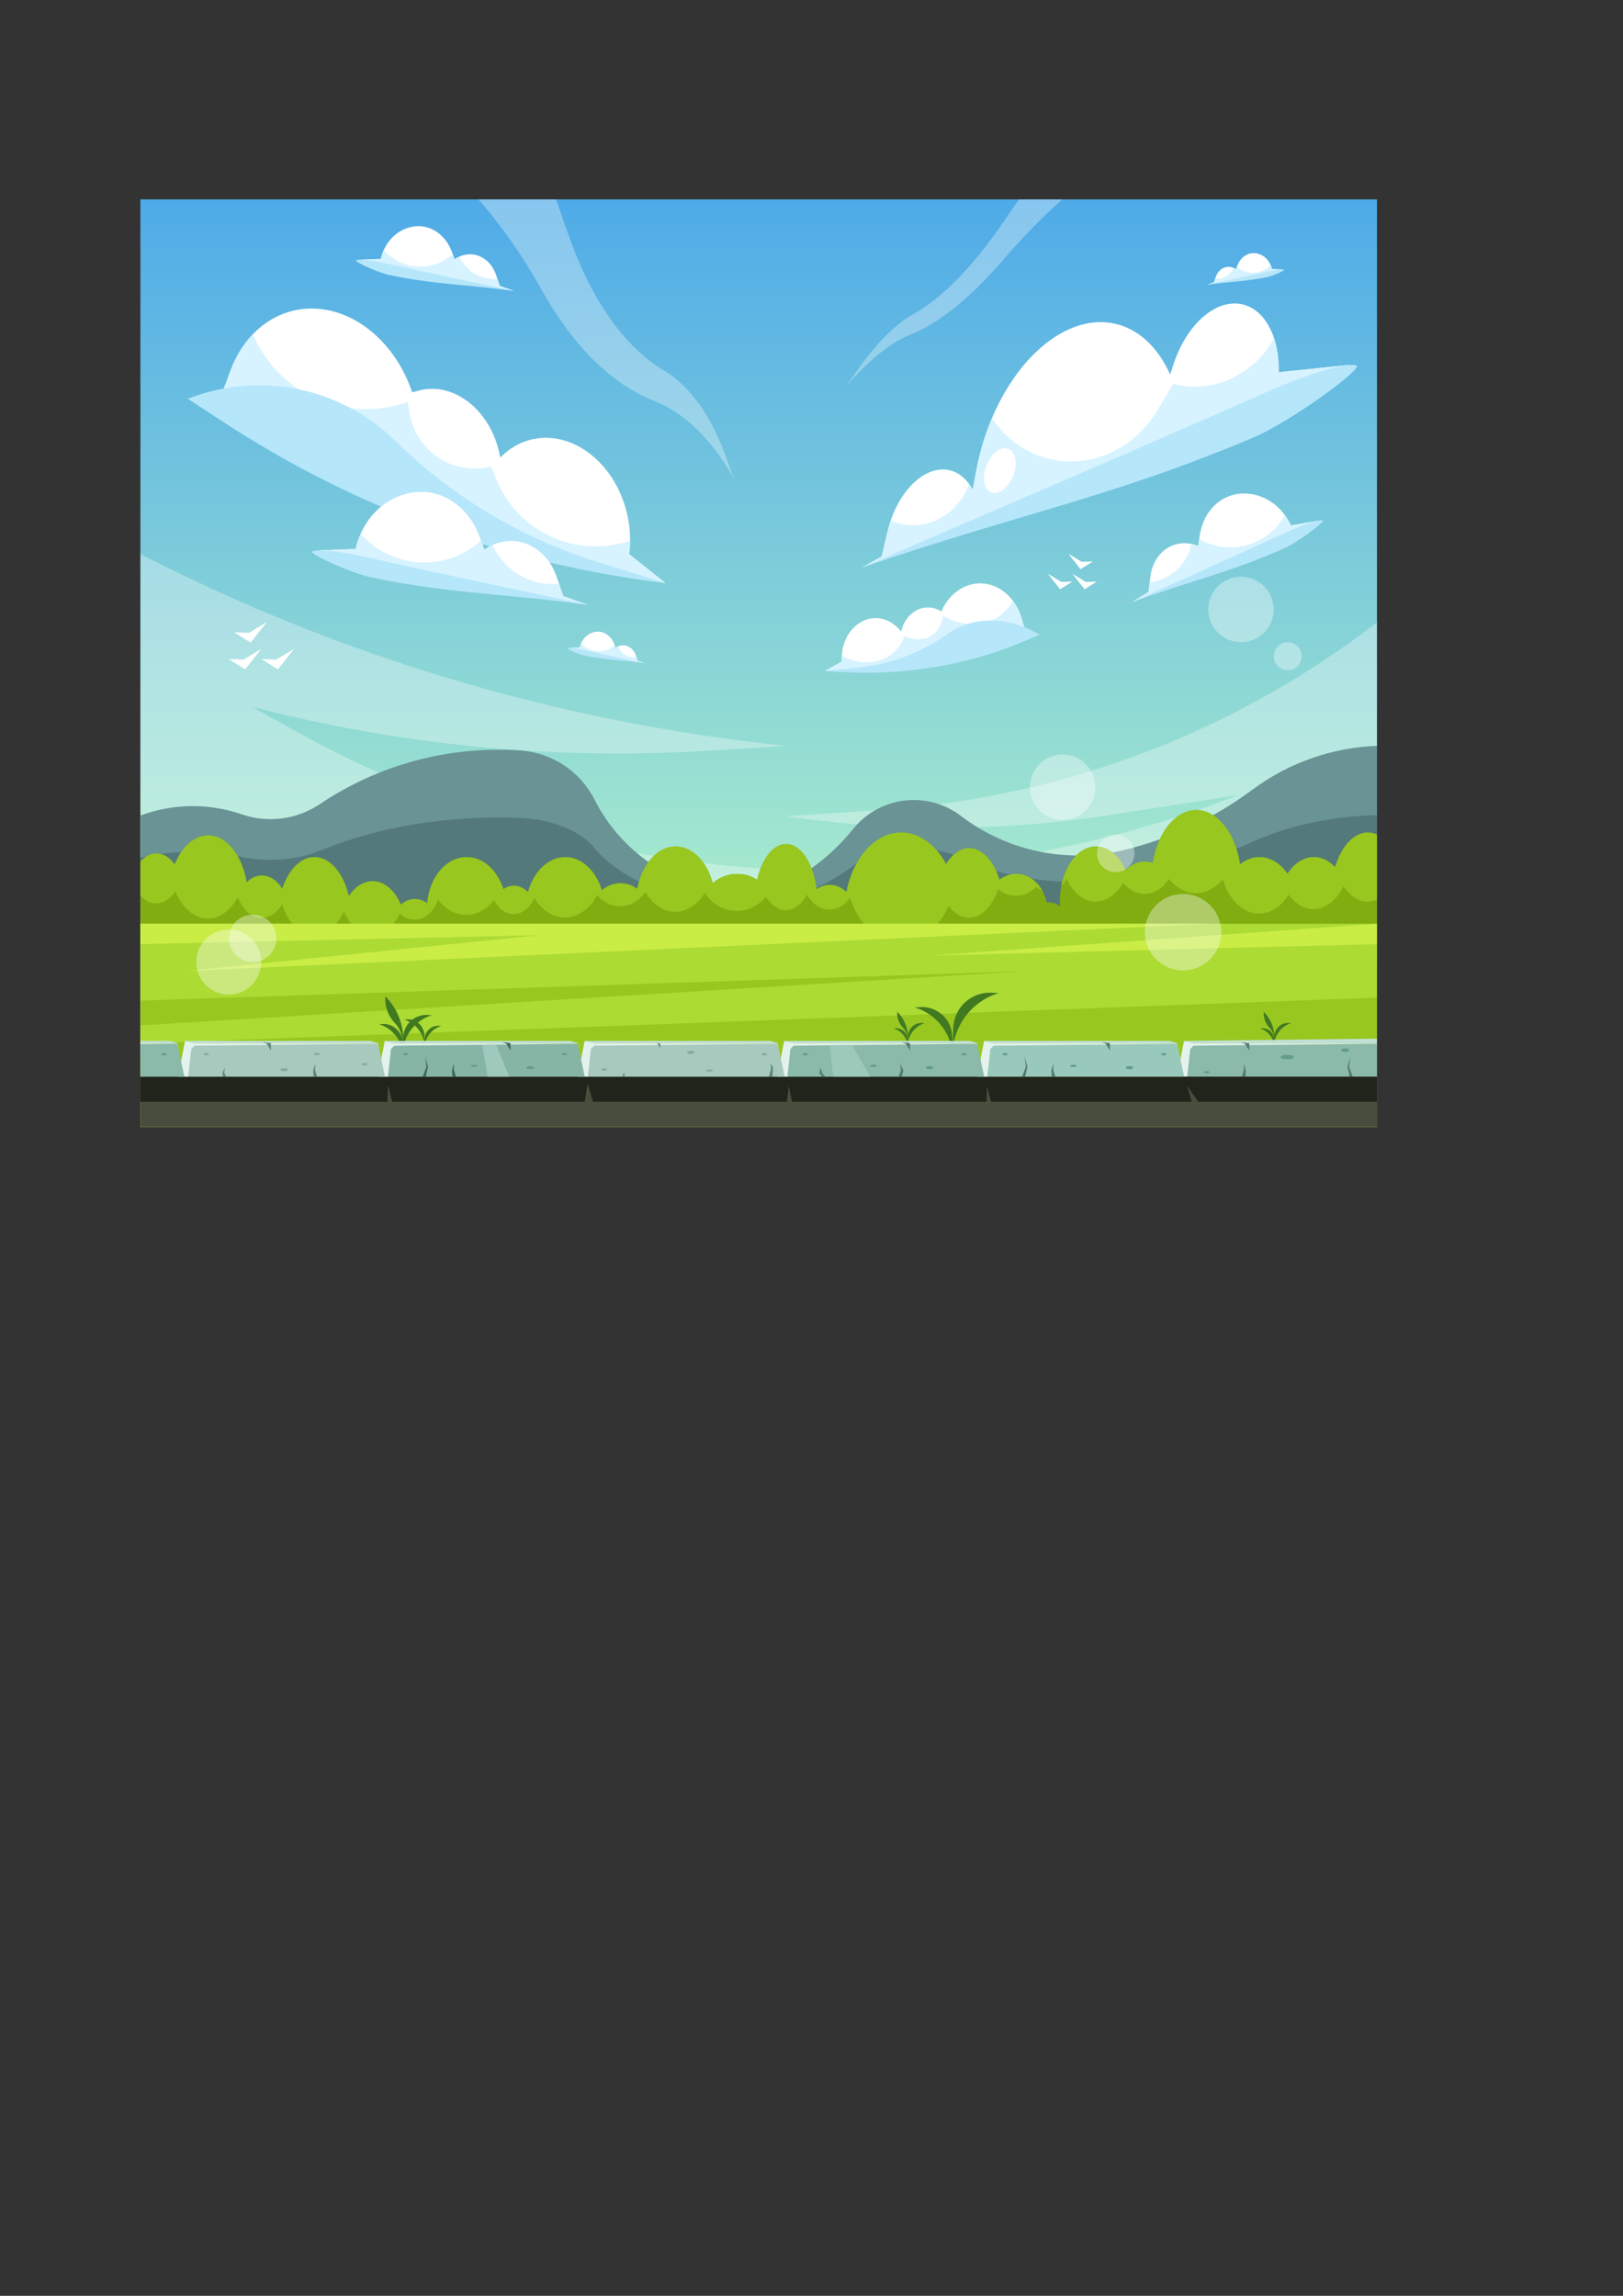 <?xml version="1.0" encoding="UTF-8"?>
<!DOCTYPE svg PUBLIC "-//W3C//DTD SVG 1.1//EN" "http://www.w3.org/Graphics/SVG/1.1/DTD/svg11.dtd">
<!-- Creator: CorelDRAW 2017 -->
<svg xmlns="http://www.w3.org/2000/svg" xml:space="preserve" width="210mm" height="297mm" version="1.1" style="shape-rendering:geometricPrecision; text-rendering:geometricPrecision; image-rendering:optimizeQuality; fill-rule:evenodd; clip-rule:evenodd"
viewBox="0 0 21000 29700"
 xmlns:xlink="http://www.w3.org/1999/xlink">
 <rect x="0" y="0" width="21000" height="29700" fill="#333333" stroke="none"/>
 <defs>
  <style type="text/css">
   <![CDATA[
    .fil16 {fill:#21241A}
    .fil23 {fill:#41695D}
    .fil11 {fill:#417921}
    .fil12 {fill:#494D3E}
    .fil3 {fill:#54797A}
    .fil18 {fill:#577A6F}
    .fil20 {fill:#60877B}
    .fil25 {fill:#629C8C}
    .fil24 {fill:#669C8B}
    .fil2 {fill:#699394}
    .fil4 {fill:#81AD11}
    .fil21 {fill:#85AB9F}
    .fil22 {fill:#86B5A6}
    .fil14 {fill:#8BBAAB}
    .fil5 {fill:#98C720}
    .fil17 {fill:#99C9BA}
    .fil26 {fill:#9DC9BB}
    .fil27 {fill:#9EC9BC}
    .fil19 {fill:#A7C9BE}
    .fil6 {fill:#ACDB34}
    .fil9 {fill:#B6E6FA}
    .fil15 {fill:#C0E0D6}
    .fil10 {fill:#C9ED45}
    .fil8 {fill:#D6F3FF}
    .fil13 {fill:#E4F2ED}
    .fil7 {fill:white}
    .fil1 {fill:white;fill-opacity:0.322}
    .fil28 {fill:white;fill-opacity:0.361}
    .fil0 {fill:url(#id0)}
   ]]>
  </style>
  <linearGradient id="id0" gradientUnits="userSpaceOnUse" x1="9816.62" y1="14579.7" x2="9816.62" y2="2579.7">
   <stop offset="0" style="stop-opacity:1; stop-color:#C4FFC4"/>
   <stop offset="1" style="stop-opacity:1; stop-color:#4FABE8"/>
  </linearGradient>
 </defs>
 <g id="Layer_x0020_1">
  <g id="_2542963973840">
   <g>
    <rect class="fil0" x="1816.62" y="2579.7" width="16000" height="12000"/>
    <path class="fil1" d="M17816.62 8050.23l0 4485.89 -16000 650.36 0 -6019.19c2598.92,1334.22 5433.38,2180.31 8362.26,2482.97l-1058.34 63.5c-1972.27,118.34 -3950.87,-74.53 -5863.16,-571.5l571.5 317.5c3738.37,2076.87 8207.88,2379.49 12192.09,825.5l-1629.93 254c-1395.11,217.41 -2814.93,224.54 -4212.16,21.17l1248.83 -84.67c2337.37,-158.48 4558.22,-1010.63 6388.91,-2425.53z"/>
    <path class="fil2" d="M17816.62 9648.85l0 2300.89 -16000 0 0 -1399.81c414.61,-153.75 877.54,-164.83 1311.33,-15.26 338.78,116.81 712.73,67.96 1010.13,-131.95 764.66,-514 1679.01,-758.08 2598.11,-693.55 408.28,28.67 771.44,269.82 956.25,635 362.13,715.56 1084.59,1177.71 1886.04,1206.5 240.14,8.63 477.95,-49.71 686.84,-168.48 296.49,-168.58 558.59,-391.47 772.61,-657.02 342.77,-425.29 961.83,-500.37 1396.32,-169.33 597.69,455.38 1368.42,617.97 2099.12,442.81 603.85,-144.75 1172.03,-410.62 1670.08,-781.48 476.45,-354.78 1040.42,-546.81 1613.17,-568.32z"/>
    <path class="fil3" d="M17816.62 10545.13l0 1404.61 -16000 0 0 -854.53c414.61,-93.86 877.54,-100.63 1311.33,-9.32 338.78,71.31 712.73,41.49 1010.13,-80.55 764.66,-313.78 1679.01,-462.78 2598.11,-423.39 408.28,17.51 771.44,164.72 956.25,387.65 362.13,436.82 1084.59,718.95 1886.04,736.52 240.14,5.27 477.95,-30.34 686.84,-102.85 296.49,-102.91 558.59,-238.98 772.61,-401.09 342.77,-259.62 961.83,-305.45 1396.32,-103.37 597.69,278 1368.42,377.25 2099.12,270.32 603.85,-88.36 1172.03,-250.66 1670.08,-477.06 476.45,-216.58 1040.42,-333.81 1613.17,-346.94z"/>
    <path class="fil1" d="M6190.04 2579.7l1004.89 0c64.52,191.28 131.21,380.07 200.03,566.23 289.13,782.12 712.01,1363.34 1201.23,1651 324.25,190.65 603.69,578.77 792.48,1100.67l103.37 285.75c-284.28,-500.57 -638.69,-845.09 -1023.38,-994.83 -547.12,-212.96 -1050.4,-706.83 -1451.69,-1424.54 -251.27,-449.4 -528.58,-846.55 -826.93,-1184.28z"/>
    <path class="fil4" d="M2023.81 11040.54c90.34,0 172.94,53.94 236.36,143.13 91.06,-225.98 251.18,-375.96 433.51,-375.96 239.41,0 440.53,258.54 497.28,608.26 56.92,-56.69 124.97,-89.68 198.1,-89.68 103.57,0 196.98,66.13 262.96,172.11 81.02,-244.51 237.59,-410.23 417.49,-410.23 202.21,0 374.98,209.35 444.06,504.68 77.88,-118.7 186.79,-192.47 307.36,-192.47 154.58,0 290.03,121.22 365.43,302.99 52,-45.96 114.73,-72.81 182.26,-72.81 57.81,0 112.09,19.7 159.14,54.19 27.83,-335.44 245.65,-596.58 510.26,-596.58 214.38,0 398.03,171.42 474.84,414.87 41.47,-28.5 87.66,-44.44 136.34,-44.44 67.74,0 130.63,30.81 182.72,83.49 72.51,-265.03 260.67,-453.92 481.39,-453.92 213.57,0 396.66,176.84 473.98,428.4 67.23,-56.36 150.37,-89.7 240.39,-89.7 80.35,0 155.24,26.55 218.21,72.33 58.19,-315.81 258.26,-548.59 496.17,-548.59 218.8,0 405.6,196.92 479.46,474.22 87.27,-74.96 197.34,-119.67 316.95,-119.67 94.42,0 182.86,27.89 258.86,76.49 61.17,-271.82 205.36,-462.78 373.5,-462.78 192.49,0 353.59,250.27 394.66,585.62 51.23,-36.03 109.61,-56.46 171.58,-56.46 80.21,0 154.41,34.19 214.85,92.19 86.47,-443.86 370.93,-769.52 708.54,-769.52 236.14,0 446.27,159.34 580.85,406.99 79.36,-127.26 184.56,-204.79 299.99,-204.79 168.41,0 315.05,165.01 391.38,408.78 62.8,-48.44 137.39,-76.52 217.41,-76.52 189.24,0 348.15,157.01 392.48,369.16 8.4,-0.95 16.92,-1.43 25.54,-1.43 55.09,0 106.03,19.88 147.45,53.58 -1.25,-21.12 -1.92,-42.51 -1.92,-64.13 0,-393.08 209.67,-711.73 468.31,-711.73 159.36,0 300.1,121 384.69,305.82 69.03,-69.17 154.23,-110.04 246.43,-110.04 35.53,0 70.03,6.09 102.95,17.5 62.65,-392.97 290.77,-684.25 562.64,-684.25 276.18,0 507.24,300.59 565.51,703.02 74.39,-60.14 160.29,-94.49 251.79,-94.49 141.56,0 269.73,82.13 362.59,214.94 86.52,-132.58 207.36,-214.94 341.08,-214.94 102.58,0 197.58,48.46 275.33,130.87 79.2,-266.3 239.08,-448.34 423.42,-448.34 40.82,0 80.43,8.94 118.24,25.73l0 1604.74c-37.81,16.79 -77.42,25.73 -118.24,25.73 -120.56,0 -230.63,-77.89 -314.54,-206.24 -86.69,176.42 -226.49,290.97 -384.21,290.97 -125.62,0 -239.87,-72.68 -324.98,-191.4 -93.85,146.91 -228.76,239.04 -378.69,239.04 -213.09,0 -395.85,-186.1 -473.47,-451.06 -96.2,110.47 -215.1,175.81 -343.83,175.81 -133.84,0 -257.07,-70.63 -355.19,-189.19 -76.32,116.12 -187.1,189.2 -310.4,189.2 -108.33,0 -207.01,-56.41 -281.13,-148.86 -85.78,146.55 -210.78,238.9 -349.99,238.9 -159.04,0 -299.55,-120.52 -384.18,-304.71 -39.18,98.48 -127.27,167.13 -229.66,167.13 -60.86,0 -116.65,-24.26 -160.14,-64.6 -70.03,70.05 -159.89,112.15 -257.88,112.15 -86.54,0 -166.72,-32.85 -232.52,-88.77 -79.63,219 -218.39,364.01 -376.27,364.01 -99.9,0 -192.14,-58.08 -266.59,-156.19 -131.58,285.36 -357.54,473.69 -614.25,473.69 -291.44,0 -543.28,-242.68 -662.34,-594.58 -66.63,89.36 -158.98,144.71 -261.05,144.71 -120.28,0 -227.08,-76.86 -294.18,-195.68 -71.88,121.58 -167.32,195.68 -272.06,195.68 -98.77,0 -189.27,-65.92 -259.54,-175.39 -93.56,108.01 -225.98,175.4 -372.82,175.4 -173.22,0 -326.38,-93.77 -419.34,-237.38 -93.78,145.95 -227.99,237.39 -377.07,237.39 -157.48,0 -298.37,-102.03 -392.53,-262.59 -73.97,109.79 -190.61,180.63 -321.85,180.63 -118.86,0 -225.76,-58.09 -299.82,-150.61 -93.38,173.07 -244.27,285.53 -414.55,285.53 -160.85,0 -304.38,-100.33 -398.5,-257.31 -58.96,123.65 -155.95,204.36 -265.61,204.36 -104.07,0 -196.72,-72.68 -256.29,-185.78 -92.18,115.08 -217.2,185.79 -354.89,185.79 -145.32,0 -276.52,-78.78 -369.9,-205.35 -49.59,151.85 -165.02,258.3 -299.5,258.3 -73,0 -140.39,-31.38 -194.68,-84.34 -77.32,165.99 -206.57,274.8 -353.01,274.8 -158.21,0 -296.37,-126.99 -370.64,-315.9 -86.9,191.84 -225.11,315.91 -380.78,315.91 -180.74,0 -337.97,-167.25 -418.65,-413.66 -65.92,104.9 -158.84,170.24 -261.8,170.24 -132.92,0 -249.1,-108.93 -312.05,-271.26 -94.01,166.41 -230.9,271.26 -383.33,271.26 -177.84,0 -334.54,-142.66 -426.65,-359.38 -64.26,95.07 -149.59,153.01 -243.22,153.01 -77.06,0 -148.48,-39.28 -207.19,-106.18l0 -967.68c58.71,-66.9 130.13,-106.18 207.19,-106.18z"/>
    <path class="fil5" d="M17816.62 10796.43l0 841.49c-37.81,17.34 -77.42,26.85 -118.24,27.45 -120.56,1.75 -230.63,-74.53 -314.54,-201.66 -86.69,177.69 -226.49,294.27 -384.21,296.57 -125.62,1.84 -239.87,-69.18 -324.98,-186.66 -93.85,148.28 -228.76,242.38 -378.69,244.56 -213.09,3.11 -395.85,-180.32 -473.47,-444.15 -96.2,111.87 -215.1,178.94 -343.83,180.82 -133.84,1.95 -257.07,-66.88 -355.19,-184.01 -76.32,117.23 -187.1,191.93 -310.4,193.73 -108.33,1.58 -207.01,-53.39 -281.13,-144.76 -85.78,147.8 -210.78,241.97 -349.99,244 -159.04,2.32 -299.55,-116.15 -384.18,-299.11 -15.23,38.49 -37.84,72.58 -65.81,99.97 56.36,-296.91 236.48,-514.06 449.99,-514.06 159.36,0 300.1,121 384.69,305.82 69.03,-69.17 154.23,-110.04 246.43,-110.04 35.53,0 70.03,6.09 102.95,17.5 62.65,-392.97 290.77,-684.25 562.64,-684.25 276.18,0 507.24,300.59 565.51,703.02 74.39,-60.14 160.29,-94.49 251.79,-94.49 141.56,0 269.73,82.13 362.59,214.94 86.52,-132.58 207.36,-214.94 341.08,-214.94 102.58,0 197.58,48.46 275.33,130.87 79.2,-266.3 239.08,-448.34 423.42,-448.34 40.82,0 80.43,8.94 118.24,25.73zm-4330.92 724.45c-28.61,-10.72 -54.87,-27.1 -77.73,-47.97 -70.03,71.08 -159.89,114.49 -257.88,115.91 -86.54,1.27 -166.72,-30.41 -232.52,-85.38 -79.63,220.17 -218.39,367.2 -376.27,369.5 -99.9,1.46 -192.14,-55.28 -266.59,-152.3 -131.58,287.28 -357.54,478.9 -614.25,482.64 -291.44,4.25 -543.28,-234.75 -662.34,-584.92 -66.63,90.33 -158.98,147.03 -261.05,148.52 -120.28,1.75 -227.08,-73.55 -294.18,-191.39 -71.88,122.63 -167.32,198.12 -272.06,199.65 -98.77,1.44 -189.27,-63.17 -259.54,-171.61 -93.56,109.37 -225.98,178.69 -372.82,180.84 -173.22,2.52 -326.38,-89.02 -419.34,-231.27 -93.78,147.32 -227.99,240.71 -377.07,242.89 -157.48,2.29 -298.37,-97.68 -392.53,-256.87 -73.97,110.87 -190.61,183.41 -321.85,185.32 -118.86,1.74 -225.76,-54.79 -299.82,-146.23 -93.38,174.43 -244.27,289.09 -414.55,291.57 -160.85,2.35 -304.38,-95.89 -398.5,-251.5 -58.96,124.51 -155.95,206.64 -265.61,208.23 -104.07,1.52 -196.72,-69.81 -256.29,-182.04 -92.18,116.43 -217.2,188.96 -354.89,190.97 -145.32,2.11 -276.52,-74.75 -369.9,-199.96 -49.59,152.57 -165.02,260.71 -299.5,262.67 -73,1.06 -140.39,-29.34 -194.68,-81.51 -77.32,167.12 -206.57,277.82 -353.01,279.95 -158.21,2.31 -296.37,-122.67 -370.64,-310.49 -86.9,193.1 -225.11,319.19 -380.78,321.46 -180.74,2.63 -337.97,-162.32 -418.65,-407.56 -65.92,105.86 -158.84,172.56 -261.8,174.06 -132.92,1.94 -249.1,-105.3 -312.05,-266.71 -94.01,167.78 -230.9,274.63 -383.33,276.85 -177.84,2.59 -334.54,-137.78 -426.65,-353.16 -64.26,96.01 -149.59,155.19 -243.22,156.56 -77.06,1.12 -148.48,-37.11 -207.19,-103.16l0 -437.72c58.71,-66.9 130.13,-106.18 207.19,-106.18 90.34,0 172.94,53.94 236.36,143.13 91.06,-225.98 251.18,-375.96 433.51,-375.96 239.41,0 440.53,258.54 497.28,608.26 56.92,-56.69 124.97,-89.68 198.1,-89.68 103.57,0 196.98,66.13 262.96,172.11 81.02,-244.51 237.59,-410.23 417.49,-410.23 202.21,0 374.98,209.35 444.06,504.68 77.88,-118.7 186.79,-192.47 307.36,-192.47 154.58,0 290.03,121.22 365.43,302.99 52,-45.96 114.73,-72.81 182.26,-72.81 57.81,0 112.09,19.7 159.14,54.19 27.83,-335.44 245.65,-596.58 510.26,-596.58 214.38,0 398.03,171.42 474.84,414.87 41.47,-28.5 87.66,-44.44 136.34,-44.44 67.74,0 130.63,30.81 182.72,83.49 72.51,-265.03 260.67,-453.92 481.39,-453.92 213.57,0 396.66,176.84 473.98,428.4 67.23,-56.36 150.37,-89.7 240.39,-89.7 80.35,0 155.24,26.55 218.21,72.33 58.19,-315.81 258.26,-548.59 496.17,-548.59 218.8,0 405.6,196.92 479.46,474.22 87.27,-74.96 197.34,-119.67 316.95,-119.67 94.42,0 182.86,27.89 258.86,76.49 61.17,-271.82 205.36,-462.78 373.5,-462.78 192.49,0 353.59,250.27 394.66,585.62 51.23,-36.03 109.61,-56.46 171.58,-56.46 80.21,0 154.41,34.19 214.85,92.19 86.47,-443.86 370.93,-769.52 708.54,-769.52 236.14,0 446.27,159.34 580.85,406.99 79.36,-127.26 184.56,-204.79 299.99,-204.79 168.41,0 315.05,165.01 391.38,408.78 62.8,-48.44 137.39,-76.52 217.41,-76.52 139.7,0 262.86,85.57 335.61,215.72z"/>
    <rect class="fil6" x="1816.62" y="11949.74" width="16000" height="2629.96"/>
    <polygon class="fil5" points="1816.62,13498.65 17816.62,12905.99 17816.62,14579.7 1816.62,14579.7 "/>
    <g>
     <path class="fil7" d="M12634.21 6077.89c154.88,-822.36 609.67,-1530.2 1155.61,-1798.55 545.93,-268.35 1077.54,-45.37 1350.73,566.57l41.25 -127.17c157.84,-486.5 500.1,-814.66 825.68,-791.67 325.59,22.99 548.48,391.06 537.7,887.97l920.04 -94.76 -6310.01 2621.44 253.47 -143.19 75.66 -323.33c81.29,-347.49 278.91,-637.96 511.36,-751.63 232.45,-113.67 460.36,-31.28 589.76,213.17l48.75 -258.85z"/>
     <path class="fil8" d="M12634.2 6077.88c44.3,-235.18 113.16,-460.97 201.63,-669.83 195.46,297.69 502.35,501.06 856.53,550.17 502.72,69.7 1005.87,-184.51 1282.86,-648.17l205.14 -343.37c356.52,94.57 739.28,1.29 1030.74,-251.18 110.76,-95.94 203.28,-210.52 274.81,-337.31 41.5,127 62.78,275.08 59.27,436.85l920.03 -94.76 -6310 2621.44 253.47 -143.18 75.66 -323.34c11.31,-48.35 24.88,-95.59 40.48,-141.41 179.18,80.99 388.26,85.31 581.68,0.18 203.52,-89.58 357.43,-263.97 432.64,-472.19 16.56,22.99 32.04,47.98 46.32,74.96l48.74 -258.86zm342.74 -277.7c110.95,-21.26 182.79,90.29 160.46,249.16 -22.33,158.86 -130.38,304.89 -241.34,326.14 -110.95,21.26 -182.79,-90.29 -160.46,-249.16 22.33,-158.86 130.39,-304.89 241.34,-326.14z"/>
     <path class="fil9" d="M11155.21 7341.72c1766.73,-765.58 3374.06,-1446.79 5205.57,-2257.59 666.55,-295.08 1086.32,-392.13 1189.83,-355.84 95.82,33.6 -844.02,726.45 -1345.23,937.27 -1857.04,781.16 -3030.32,981.48 -5050.17,1676.16z"/>
    </g>
    <g>
     <path class="fil7" d="M6649.75 3763.98l-182.4 -65.21 -49.44 -144.52c-39.88,-116.57 -121.65,-205.58 -224.18,-244.03 -102.54,-38.46 -215.79,-22.59 -310.51,43.5l-40.28 -105.24c-87.36,-228.2 -295.27,-356.64 -510.22,-315.2 -197.25,38.02 -354.76,195.67 -404.74,415.61l-271.03 10.83 1992.8 404.26z"/>
     <path class="fil8" d="M6649.75 3763.98l-182.4 -65.21 -30.97 -90.52c-71.54,6.4 -144.33,-2.85 -213.12,-28 -124.68,-45.59 -225.69,-139.55 -280.17,-260.6 -20.56,9.26 -40.6,20.62 -59.87,34.07l-25.06 -65.48c-155.07,139.37 -370.81,193.91 -575.77,141.79 -125.16,-31.83 -234.85,-100.52 -317.16,-193.93 -15.65,35.34 -28.22,73.04 -37.25,112.79l-271.03 10.83 1992.8 404.26z"/>
     <path class="fil9" d="M6649.75 3763.98c-566.34,-121.83 -1080.92,-228.31 -1668.75,-359.5 -213.94,-47.75 -344.88,-52.49 -374.61,-36.48 -27.52,14.82 285.92,161.11 446.31,193.85 594.28,121.34 957.26,114.36 1597.05,202.13z"/>
    </g>
    <polygon class="fil5" points="1816.62,13264.72 13269.15,12563.33 1816.62,12944.34 "/>
    <path class="fil10" d="M15687.46 11949.74l-13301.64 613.59 4602.13 -465.83 -5171.33 116.55 0 -264.31 13870.84 0zm2129.16 0l-5798.95 412.39 5798.95 -148.17 0 -264.22z"/>
    <g>
     <path class="fil11" d="M12329.29 13771.45l0 -74.1c0,-306.27 -200.38,-576.48 -493.45,-665.41l72.76 -3.97c106.57,-5.81 210.89,32.13 288.81,105.06 77.92,72.93 122.69,174.51 123.94,281.23 1.58,135.29 17.1,270.06 46.3,402.17l-38.36 -44.98z"/>
     <path class="fil11" d="M12324.16 13742.84l0 -89.76c0,-371.02 242.74,-698.35 597.76,-806.07l-88.14 -4.81c-129.1,-7.04 -255.47,38.92 -349.86,127.27 -94.39,88.34 -148.63,211.39 -150.14,340.67 -1.92,163.89 -20.72,327.15 -56.09,487.19l46.47 -54.49z"/>
    </g>
    <g>
     <path class="fil11" d="M16487.61 13579.44l0 -27.61c0,-114.13 -74.66,-214.82 -183.87,-247.95l27.11 -1.48c39.71,-2.17 78.59,11.97 107.62,39.15 29.04,27.17 45.72,65.02 46.18,104.79 0.59,50.41 6.38,100.63 17.26,149.86l-14.3 -16.76z"/>
     <path class="fil11" d="M16485.7 13568.78l0 -33.45c0,-138.25 90.45,-260.22 222.74,-300.36l-32.84 -1.8c-48.11,-2.62 -95.2,14.51 -130.37,47.43 -35.17,32.92 -55.38,78.77 -55.94,126.94 -0.72,61.07 -7.72,121.91 -20.9,181.54l17.31 -20.3z"/>
     <path class="fil11" d="M16480.16 13535.73l6.78 -61.91c15.56,-141.9 -34.25,-283.18 -135.37,-383.94l0 22.03c0,68.64 26.65,134.6 74.33,183.98 50.44,52.24 69.52,127.26 50.16,197.26l4.1 42.58z"/>
    </g>
    <g>
     <path class="fil11" d="M11746.27 13579.44l0 -27.61c0,-114.13 -74.66,-214.82 -183.87,-247.95l27.11 -1.48c39.71,-2.17 78.59,11.97 107.62,39.15 29.04,27.17 45.72,65.02 46.18,104.79 0.59,50.41 6.38,100.63 17.26,149.86l-14.3 -16.76z"/>
     <path class="fil11" d="M11744.36 13568.78l0 -33.45c0,-138.25 90.45,-260.22 222.74,-300.36l-32.84 -1.8c-48.11,-2.62 -95.2,14.51 -130.37,47.43 -35.17,32.92 -55.38,78.77 -55.94,126.94 -0.72,61.07 -7.72,121.91 -20.9,181.54l17.31 -20.3z"/>
     <path class="fil11" d="M11738.82 13535.73l6.78 -61.91c15.56,-141.9 -34.25,-283.18 -135.37,-383.94l0 22.03c0,68.64 26.65,134.6 74.33,183.98 50.44,52.24 69.52,127.26 50.16,197.26l4.1 42.58z"/>
    </g>
    <g>
     <path class="fil11" d="M5214.55 13715.58l0 -46.69c0,-192.98 -126.26,-363.24 -310.92,-419.27l45.85 -2.5c67.14,-3.66 132.88,20.24 181.97,66.19 49.1,45.96 77.31,109.96 78.1,177.21 0.99,85.24 10.77,170.16 29.17,253.4l-24.17 -28.34z"/>
     <path class="fil11" d="M5211.32 13697.55l0 -56.56c0,-233.77 152.94,-440.02 376.64,-507.9l-55.53 -3.03c-81.35,-4.43 -160.97,24.53 -220.45,80.19 -59.48,55.67 -93.65,133.2 -94.6,214.66 -1.21,103.27 -13.05,206.14 -35.34,306.98l29.28 -34.34z"/>
     <path class="fil11" d="M5201.94 13641.67l11.48 -104.68c26.31,-239.95 -57.92,-478.85 -228.91,-649.23l0 37.25c0,116.07 45.06,227.6 125.68,311.1 85.3,88.34 117.56,215.19 84.83,333.55l6.92 72.01z"/>
    </g>
    <g>
     <path class="fil11" d="M5492.07 13600.05l0 -32.96c0,-136.2 89.11,-256.37 219.45,-295.91l-32.36 -1.77c-47.4,-2.58 -93.79,14.29 -128.44,46.72 -34.65,32.43 -54.56,77.61 -55.12,125.07 -0.7,60.16 -7.6,120.1 -20.59,178.85l17.06 -20z"/>
     <path class="fil11" d="M5494.35 13587.32l0 -39.92c0,-164.99 -107.95,-310.56 -265.83,-358.47l39.2 -2.14c57.41,-3.13 113.61,17.31 155.59,56.6 41.97,39.29 66.09,94.01 66.77,151.51 0.85,72.88 9.21,145.49 24.94,216.66l-20.67 -24.24z"/>
    </g>
    <g>
     <rect class="fil12" x="1816.62" y="13928.83" width="16000" height="650.87"/>
     <polygon class="fil13" points="15229.9,13928.83 15320.09,13465.86 15441.18,13494.92 17816.62,13494.92 17816.62,13554.5 15361.27,13928.83 "/>
     <polygon class="fil14" points="17816.62,13928.83 17816.62,13501.53 15443.04,13527.42 15401.05,13569.74 15361.27,13928.83 "/>
     <path class="fil15" d="M15320.09 13465.86l2496.53 -29.09 0 58.15 -2375.44 0 -121.09 -29.06zm-5173.46 0l2401.2 -0.01 95.33 29.07 -2375.44 0 -121.09 -29.06zm2586.74 0l2401.2 -0.01 95.34 29.07 -2375.45 0 -121.09 -29.06z"/>
     <polygon class="fil16" points="17816.62,14254.27 15502.46,14254.27 15361.27,14046.32 15420.01,14254.27 12824.8,14254.27 12770.46,14058.17 12764.26,14254.27 10248.05,14254.27 10205.72,14046.14 10181.91,14254.27 7673.64,14254.27 7602.2,14017.04 7566.22,14254.27 5075.41,14254.27 5019.85,14035.56 5011.91,14254.27 1816.62,14254.27 1816.62,13928.83 12734.62,13928.83 12774.55,13928.83 17816.62,13928.83 "/>
     <path class="fil13" d="M12643.19 13928.83l90.18 -462.97 121.09 29.06 2375.45 0 11.46 60.19 -2466.82 373.72 -131.36 0zm-2586.74 0l90.18 -462.97 121.09 29.06 2375.44 0 11.46 60.19 -2466.81 373.72 -131.36 0z"/>
     <polygon class="fil14" points="12734.62,13928.83 12643.16,13501.53 10269.58,13527.42 10227.59,13569.74 10187.81,13928.83 "/>
     <polygon class="fil17" points="15321.36,13928.83 15229.91,13501.53 12856.32,13527.42 12814.33,13569.74 12774.55,13928.83 "/>
     <path class="fil18" d="M14254.78 13480.39l50.89 21.14 55.39 89.07 0 -95.68 -106.28 -14.53zm-2586.75 0l50.89 21.14 55.39 89.07 0 -95.68 -106.28 -14.53zm2.16 448.44l18.73 -82.48 -44.49 -87.77 12.95 87.96 -32.92 82.29 45.73 0zm-1032.21 0l-35.69 -44.77 15.28 -73.76 20.56 73.76 40.42 44.77 -40.57 0zm5420.4 -445.82l50.89 21.14 55.39 89.07 0 -95.68 -106.28 -14.53zm9.65 445.82l26.24 -85.12 -0.48 -85.13 26.73 91.94 -6.76 78.31 -45.73 0zm1435.12 0l-48.31 -129.44 16.1 -129.44 -36.08 129.44 27.71 129.44 40.58 0zm-3848.15 0l-26.24 -85.12 0.48 -85.13 -26.73 91.94 6.76 78.31 45.73 0zm-430.28 0l48.31 -129.44 -16.11 -129.44 36.08 129.44 -27.7 129.44 -40.58 0z"/>
     <polygon class="fil13" points="7474.8,13928.83 7564.98,13465.86 7686.07,13494.92 10061.51,13494.92 10072.97,13555.11 7606.16,13928.83 "/>
     <polygon class="fil19" points="10152.97,13928.83 10061.51,13501.53 7687.93,13527.42 7645.94,13569.74 7606.16,13928.83 "/>
     <polygon class="fil15" points="7564.98,13465.86 9966.18,13465.85 10061.51,13494.92 7686.07,13494.92 "/>
     <path class="fil20" d="M8497.15 13490.47l15.41 16.83 31.53 50.71 0 -54.47 -46.94 -13.07zm1497.58 438.36l8.82 -119.52 -34.57 -50.73 8.33 57.54 -28.3 112.71 45.72 0zm-1938.4 0l6.73 -31.43 15.13 -23.56 -1.52 23.56 7.22 31.43 -27.56 0z"/>
     <path class="fil21" d="M9180.06 13834.86c23.75,0 43.01,6.51 43.01,14.53 0,8.02 -19.26,14.54 -43.01,14.54 -23.75,0 -43.01,-6.52 -43.01,-14.54 0,-8.02 19.26,-14.53 43.01,-14.53z"/>
     <path class="fil21" d="M9890.21 13622.66c19.57,0 35.44,6.68 35.44,14.92 0,8.25 -15.87,14.93 -35.44,14.93 -19.56,0 -35.43,-6.68 -35.43,-14.93 0,-8.24 15.87,-14.92 35.43,-14.92z"/>
     <path class="fil21" d="M7818.78 13821.1c19.57,0 35.44,6.68 35.44,14.92 0,8.24 -15.87,14.93 -35.44,14.93 -19.57,0 -35.43,-6.69 -35.43,-14.93 0,-8.24 15.86,-14.92 35.43,-14.92z"/>
     <path class="fil21" d="M8938.01 13592.97c27.22,0 49.28,9.3 49.28,20.76 0,11.46 -22.06,20.76 -49.28,20.76 -27.22,0 -49.28,-9.3 -49.28,-20.76 0,-11.46 22.06,-20.76 49.28,-20.76z"/>
     <polygon class="fil13" points="4888.05,13928.83 4978.23,13465.86 5099.33,13494.92 7474.77,13494.92 7486.23,13555.11 5019.42,13928.83 "/>
     <polygon class="fil22" points="7566.22,13928.83 7474.77,13501.53 5101.19,13527.42 5059.2,13569.74 5019.42,13928.83 "/>
     <polygon class="fil15" points="4978.23,13465.86 7379.43,13465.85 7474.77,13494.92 5099.33,13494.92 "/>
     <path class="fil23" d="M6499.64 13480.39l50.89 21.14 55.39 89.07 0 -95.68 -106.28 -14.53zm-599.78 448.44l-26.24 -85.12 0.48 -85.13 -26.73 91.94 6.76 78.31 45.73 0zm-430.28 0l48.31 -129.44 -16.11 -129.44 36.08 129.44 -27.7 129.44 -40.58 0z"/>
     <path class="fil24" d="M5250.56 13622.66c19.57,0 35.43,6.68 35.43,14.92 0,8.25 -15.86,14.93 -35.43,14.93 -19.57,0 -35.43,-6.68 -35.43,-14.93 0,-8.24 15.86,-14.92 35.43,-14.92zm1608.7 168.75c27.23,0 49.28,9.3 49.28,20.76 0,11.46 -22.05,20.76 -49.28,20.76 -27.22,0 -49.27,-9.3 -49.27,-20.76 0,-11.46 22.05,-20.76 49.27,-20.76zm444.21 -168.75c19.57,0 35.43,6.68 35.43,14.92 0,8.25 -15.86,14.93 -35.43,14.93 -19.57,0 -35.43,-6.68 -35.43,-14.93 0,-8.24 15.86,-14.92 35.43,-14.92zm-1170.53 151.35c23.76,0 43.01,6.51 43.01,14.53 0,8.03 -19.25,14.54 -43.01,14.54 -23.75,0 -43.01,-6.51 -43.01,-14.54 0,-8.02 19.26,-14.53 43.01,-14.53z"/>
     <polygon class="fil13" points="2303.8,13928.83 2393.98,13465.86 2515.07,13494.92 4890.51,13494.92 4901.98,13555.11 2435.16,13928.83 "/>
     <polygon class="fil19" points="4981.97,13928.83 4890.51,13501.53 2516.93,13527.42 2474.94,13569.74 2435.16,13928.83 "/>
     <polygon class="fil15" points="2393.98,13465.86 4795.18,13465.85 4890.51,13494.92 2515.07,13494.92 "/>
     <path class="fil20" d="M3399.46 13480.39l50.89 21.14 55.39 89.07 0 -95.68 -106.28 -14.53zm704.61 448.44l-26.24 -85.12 0.48 -85.13 -26.73 91.94 6.76 78.31 45.73 0zm-1218.74 0l-5.56 -54.46 32.46 -70.8 -12.49 70.8 26.17 54.46 -40.58 0z"/>
     <path class="fil21" d="M4101.68 13620.55c23.75,0 43.01,6.51 43.01,14.53 0,8.02 -19.26,14.54 -43.01,14.54 -23.75,0 -43.02,-6.52 -43.02,-14.54 0,-8.02 19.27,-14.53 43.02,-14.53z"/>
     <path class="fil21" d="M4716.57 13752.31c19.57,0 35.43,6.68 35.43,14.92 0,8.24 -15.86,14.93 -35.43,14.93 -19.57,0 -35.43,-6.69 -35.43,-14.93 0,-8.24 15.86,-14.92 35.43,-14.92z"/>
     <ellipse class="fil21" cx="2666.31" cy="13637.58" rx="35.43" ry="14.92"/>
     <path class="fil21" d="M3677.05 13817.86c27.21,0 49.28,9.3 49.28,20.76 0,11.46 -22.07,20.76 -49.28,20.76 -27.21,0 -49.27,-9.3 -49.27,-20.76 0,-11.46 22.06,-20.76 49.27,-20.76z"/>
     <polygon class="fil13" points="1816.62,13494.92 2294.36,13494.92 2305.83,13555.11 1816.62,13629.22 "/>
     <polygon class="fil14" points="2385.82,13928.83 2294.36,13501.53 1816.62,13506.74 1816.62,13928.83 "/>
     <polygon class="fil15" points="1816.62,13465.85 2199.03,13465.85 2294.36,13494.92 1816.62,13494.92 "/>
     <path class="fil25" d="M2123.07 13622.66c19.57,0 35.43,6.68 35.43,14.92 0,8.25 -15.86,14.93 -35.43,14.93 -19.57,0 -35.43,-6.68 -35.43,-14.93 0,-8.24 15.86,-14.92 35.43,-14.92z"/>
     <path class="fil25" d="M13888.08 13774.01c23.76,0 43.01,6.51 43.01,14.53 0,8.03 -19.25,14.54 -43.01,14.54 -23.75,0 -43.02,-6.51 -43.02,-14.54 0,-8.02 19.27,-14.53 43.02,-14.53zm-2586.75 0c23.76,0 43.02,6.51 43.02,14.53 0,8.03 -19.26,14.54 -43.02,14.54 -23.75,0 -43.01,-6.51 -43.01,-14.54 0,-8.02 19.26,-14.53 43.01,-14.53zm-882.38 -151.35c19.57,0 35.44,6.68 35.44,14.92 0,8.25 -15.87,14.93 -35.44,14.93 -19.56,0 -35.43,-6.68 -35.43,-14.93 0,-8.24 15.87,-14.92 35.43,-14.92zm1608.71 168.75c27.22,0 49.28,9.3 49.28,20.76 0,11.46 -22.06,20.76 -49.28,20.76 -27.22,0 -49.28,-9.3 -49.28,-20.76 0,-11.46 22.06,-20.76 49.28,-20.76zm444.2 -168.75c19.57,0 35.44,6.68 35.44,14.92 0,8.25 -15.87,14.93 -35.44,14.93 -19.56,0 -35.43,-6.68 -35.43,-14.93 0,-8.24 15.87,-14.92 35.43,-14.92zm533.83 0c19.58,0 35.44,6.68 35.44,14.92 0,8.25 -15.86,14.93 -35.44,14.93 -19.56,0 -35.42,-6.68 -35.42,-14.93 0,-8.24 15.86,-14.92 35.42,-14.92zm3648.69 22.86c47.51,0 86.02,13.02 86.02,29.07 0,16.05 -38.51,29.07 -86.02,29.07 -47.51,0 -86.03,-13.02 -86.03,-29.07 0,-16.05 38.52,-29.07 86.03,-29.07zm750.55 -83.35c29.76,0 53.89,10.49 53.89,23.44 0,12.95 -24.13,23.44 -53.89,23.44 -29.76,0 -53.89,-10.49 -53.89,-23.44 0,-12.95 24.13,-23.44 53.89,-23.44zm-1789.8 293.32c19.57,0 35.43,6.68 35.43,14.92 0,8.25 -15.86,14.93 -35.43,14.93 -19.57,0 -35.43,-6.68 -35.43,-14.93 0,-8.24 15.86,-14.92 35.43,-14.92zm-1000.73 -64.08c27.22,0 49.28,9.29 49.28,20.76 0,11.47 -22.06,20.76 -49.28,20.76 -27.21,0 -49.27,-9.29 -49.27,-20.76 0,-11.47 22.06,-20.76 49.27,-20.76zm444.21 -168.75c19.57,0 35.43,6.68 35.43,14.92 0,8.25 -15.86,14.93 -35.43,14.93 -19.57,0 -35.43,-6.68 -35.43,-14.93 0,-8.24 15.86,-14.92 35.43,-14.92z"/>
     <polygon class="fil26" points="10738.07,13522.31 10779.48,13928.83 11258.39,13928.83 11022.96,13519.21 "/>
    </g>
    <polygon class="fil27" points="6238.53,13515.02 6309.99,13928.83 6589.12,13928.83 6417.17,13513.07 "/>
    <g>
     <path class="fil7" d="M2838.98 5180.76l144.16 -387.95c201.67,-542.75 664.63,-855.07 1176.46,-793.69 511.84,61.39 973.75,484.63 1173.81,1075.55l94.43 -24.2c220.78,-56.59 460.28,5.5 659.18,170.86 198.89,165.36 338.57,418.54 384.44,696.82l50.32 -44.8c317.56,-282.7 766.74,-279 1127.07,9.3 360.33,288.3 556.17,800.67 491.39,1285.62l470.54 374.99 -1388.02 -312.62 -4383.78 -2049.88z"/>
     <path class="fil8" d="M2838.98 5180.76l144.16 -387.95c68.78,-185.1 167.96,-343.37 289.09,-469.18 133.32,317.03 367.61,585.27 671.2,759.79 404.95,232.78 891.96,275.11 1331,115.68l26.46 153.46c40.49,234.83 177.22,442.08 377.18,571.7 199.96,129.62 444.97,169.83 675.87,110.92l68.79 169.34c160.56,395.26 494.23,694.54 904.56,811.33 273.91,77.97 561.58,68.79 825.11,-20.71 -0.52,57.82 -4.48,115.67 -12.16,173.13l470.54 374.99 -1388.02 -312.62 -4383.78 -2049.88z"/>
     <path class="fil9" d="M2430.11 5158.81l465.67 304.46c1719.41,1124.17 3675.25,1836 5715,2079.99l-857.25 -264.58c-991.42,-305.99 -1895.07,-845.11 -2635.25,-1572.2 -709.51,-696.96 -1762.54,-911.5 -2688.17,-547.67z"/>
    </g>
    <g>
     <path class="fil7" d="M7606 7825.83l-318.28 -113.79 -86.27 -252.19c-69.59,-203.4 -212.27,-358.72 -391.19,-425.82 -178.93,-67.1 -376.55,-39.42 -541.83,75.9l-70.3 -183.63c-152.44,-398.21 -515.23,-622.33 -890.32,-550.02 -344.2,66.35 -619.05,341.44 -706.25,725.22l-472.95 18.92 3477.39 705.41z"/>
     <path class="fil8" d="M7606 7825.83l-318.28 -113.79 -54.05 -157.95c-124.83,11.17 -251.85,-4.98 -371.88,-48.86 -217.57,-79.56 -393.83,-243.51 -488.89,-454.74 -35.88,16.16 -70.85,35.98 -104.48,59.45l-43.73 -114.26c-270.59,243.19 -647.05,338.37 -1004.7,247.42 -218.4,-55.54 -409.81,-175.41 -553.44,-338.41 -27.31,61.67 -49.24,127.46 -65,196.82l-472.94 18.9 3477.39 705.42z"/>
     <path class="fil9" d="M7606 7825.83c-988.24,-212.59 -1886.19,-398.4 -2911.93,-627.32 -373.31,-83.32 -601.81,-91.59 -653.68,-63.65 -48.02,25.86 498.91,281.12 778.8,338.27 1037.01,211.73 1670.4,199.54 2786.81,352.7z"/>
    </g>
    <g>
     <path class="fil7" d="M14649.72 7788.76l211.81 -131.78 22.86 -195.38c18.43,-157.58 97.1,-291.89 215.67,-368.23 118.59,-76.34 265.46,-87.23 402.68,-29.86l22.04 -143.43c47.78,-311.04 274.46,-529.35 556.31,-535.76 258.64,-5.88 499.84,149.62 622.67,412.84l344.1 -60.21 -2398.14 1051.81z"/>
     <path class="fil8" d="M14649.72 7788.76l211.82 -131.78 14.32 -122.37c91.78,-11.44 180.88,-42.91 260.61,-93.31 144.51,-91.36 246.05,-237.15 281.64,-404.35 28.4,6.05 56.72,14.89 84.64,26.57l13.7 -89.25c233.16,133.17 519.56,143.03 763.34,21.59 148.86,-74.17 268.21,-190.52 346.36,-330.52 29.32,40.22 55.42,84.25 77.62,131.82l344.08 -60.22 -2398.13 1051.82z"/>
     <path class="fil9" d="M14649.72 7788.76c679.64,-307.66 1298.32,-581.89 2002.46,-907.19 256.26,-118.39 419.79,-160.03 461.57,-147.98 38.67,11.16 -315.98,280.68 -508.94,365.6 -714.94,314.66 -1173.72,404.77 -1955.09,689.57z"/>
    </g>
    <g>
     <path class="fil7" d="M15618.81 3683.15l88.87 -31.77 24.09 -70.42c19.43,-56.79 59.27,-100.16 109.22,-118.89 49.96,-18.74 105.14,-11.01 151.29,21.19l19.63 -51.27c42.56,-111.19 143.86,-173.77 248.59,-153.58 96.1,18.53 172.85,95.34 197.19,202.5l132.06 5.28 -970.94 196.96z"/>
     <path class="fil8" d="M15618.81 3683.15l88.87 -31.77 15.09 -44.11c34.85,3.12 70.32,-1.38 103.84,-13.64 60.74,-22.21 109.96,-67.99 136.5,-126.97 10.02,4.51 19.78,10.05 29.17,16.6l12.21 -31.9c75.55,67.9 180.67,94.48 280.53,69.08 60.98,-15.51 114.42,-48.97 154.53,-94.49 7.62,17.22 13.75,35.59 18.15,54.96l132.05 5.28 -970.94 196.96z"/>
     <path class="fil9" d="M15618.81 3683.15c275.93,-59.36 526.65,-111.24 813.05,-175.16 104.24,-23.26 168.04,-25.57 182.52,-17.77 13.41,7.22 -139.3,78.49 -217.45,94.45 -289.55,59.12 -466.4,55.71 -778.12,98.48z"/>
    </g>
    <g>
     <path class="fil7" d="M13271.99 8184.02l-52.51 -181.83c-73.47,-254.39 -267.87,-432.75 -494.01,-453.27 -226.14,-20.51 -440.37,120.79 -544.39,359.08l-40.74 -19.22c-95.26,-44.94 -201.99,-40.04 -293.77,13.47 -91.78,53.5 -160.02,150.62 -187.81,267.29l-20.83 -24.1c-131.45,-152.09 -328.53,-191.89 -494.49,-99.85 -165.96,92.03 -265.97,296.59 -250.94,513.24l-216.68 119.54 617.29 -7.87 1978.88 -486.48z"/>
     <path class="fil8" d="M13271.99 8184.02l-52.51 -181.83c-25.06,-86.76 -64.18,-164.66 -113.83,-230.49 -67.21,125.45 -177.35,220.39 -315.29,268.23 -183.99,63.8 -398.72,37.3 -586.85,-72.44l-15.84 64.23c-24.23,98.29 -89.9,175.73 -181.16,213.61 -91.26,37.88 -199.81,32.77 -299.44,-14.11l-34.84 67.23c-81.31,156.92 -235.88,256.18 -419.04,269.1 -122.26,8.63 -248.15,-21.88 -361.25,-85.06 -1.36,25.17 -1.22,50.67 0.56,76.34l-216.68 119.54 617.29 -7.87 1978.88 -486.48z"/>
     <path class="fil9" d="M13451.89 8212.17l-212.6 89.35c-784.99,329.91 -1662.28,458.87 -2563.47,376.85l383.21 -35.92c443.19,-41.55 854.33,-192.48 1198.96,-440.13 330.35,-237.4 798.04,-233.54 1193.9,9.85z"/>
    </g>
    <path class="fil1" d="M13744.14 2579.7l-560.73 0c-86.44,128.08 -173.43,254.5 -260.91,379.15 -367.54,523.71 -756.76,912.9 -1105.59,1105.52 -231.19,127.66 -489.45,387.55 -732.4,737.02l-133.02 191.34c290.61,-335.19 579.21,-565.88 833.35,-666.15 361.44,-142.59 772.48,-473.29 1185.63,-953.88 258.7,-300.92 518.15,-566.85 773.67,-793z"/>
    <g>
     <path class="fil7" d="M8339.24 8579.7l-88.87 -31.77 -24.09 -70.42c-19.43,-56.79 -59.27,-100.16 -109.22,-118.89 -49.96,-18.74 -105.14,-11.01 -151.29,21.19l-19.63 -51.27c-42.56,-111.19 -143.86,-173.77 -248.59,-153.58 -96.1,18.53 -172.85,95.34 -197.19,202.5l-132.06 5.28 970.94 196.96z"/>
     <path class="fil8" d="M8339.24 8579.7l-88.87 -31.77 -15.09 -44.11c-34.85,3.12 -70.32,-1.38 -103.84,-13.64 -60.74,-22.21 -109.96,-67.99 -136.5,-126.97 -10.02,4.51 -19.78,10.05 -29.17,16.6l-12.21 -31.9c-75.55,67.9 -180.67,94.48 -280.53,69.08 -60.98,-15.51 -114.42,-48.97 -154.53,-94.49 -7.62,17.22 -13.75,35.59 -18.15,54.96l-132.05 5.28 970.94 196.96z"/>
     <path class="fil9" d="M8339.24 8579.7c-275.93,-59.36 -526.65,-111.24 -813.05,-175.16 -104.24,-23.26 -168.04,-25.57 -182.52,-17.77 -13.41,7.22 139.3,78.49 217.45,94.45 289.55,59.12 466.4,55.71 778.12,98.48z"/>
    </g>
    <g>
     <polygon class="fil7" points="2959.57,8526.24 3172.21,8659.86 3383.28,8392.62 3150.48,8533.27 "/>
     <polygon class="fil7" points="3029.89,8179.89 3242.53,8313.51 3453.6,8046.27 3220.8,8186.92 "/>
     <polygon class="fil7" points="3383.28,8526.24 3595.92,8659.86 3806.99,8392.62 3574.19,8533.27 "/>
    </g>
    <g>
     <polygon class="fil7" points="14193,7522.98 14033.72,7623.07 13875.61,7422.89 14050,7528.25 "/>
     <polygon class="fil7" points="14140.32,7263.54 13981.04,7363.63 13822.93,7163.44 13997.32,7268.8 "/>
     <polygon class="fil7" points="13875.61,7522.98 13716.33,7623.07 13558.22,7422.89 13732.6,7528.25 "/>
    </g>
   </g>
   <g>
    <g>
     <path class="fil28" d="M2959.58 12025.37c232.34,0 420.68,188.34 420.68,420.68 0,232.34 -188.34,420.68 -420.68,420.68 -232.34,0 -420.68,-188.34 -420.68,-420.68 0,-232.34 188.34,-420.68 420.68,-420.68z"/>
     <path class="fil28" d="M3269.14 11832.23c169.5,0 306.91,137.41 306.91,306.91 0,169.5 -137.41,306.91 -306.91,306.91 -169.5,0 -306.91,-137.41 -306.91,-306.91 0,-169.5 137.41,-306.91 306.91,-306.91z"/>
    </g>
    <path class="fil28" d="M15307.78 11564.57c273.22,0 494.71,221.49 494.71,494.71 0,273.22 -221.49,494.71 -494.71,494.71 -273.22,0 -494.71,-221.49 -494.71,-494.71 0,-273.22 221.49,-494.71 494.71,-494.71z"/>
    <path class="fil28" d="M14436.38 10797.71c133.96,0 242.55,108.59 242.55,242.55 0,133.96 -108.59,242.55 -242.55,242.55 -133.96,0 -242.55,-108.59 -242.55,-242.55 0,-133.96 108.59,-242.55 242.55,-242.55z"/>
    <path class="fil28" d="M13749.37 9760.54c233.82,0 423.37,189.55 423.37,423.37 0,233.82 -189.55,423.37 -423.37,423.37 -233.82,0 -423.37,-189.55 -423.37,-423.37 0,-233.82 189.55,-423.37 423.37,-423.37z"/>
    <path class="fil28" d="M16056.93 7461.18c233.82,0 423.37,189.55 423.37,423.37 0,233.82 -189.55,423.37 -423.37,423.37 -233.82,0 -423.37,-189.55 -423.37,-423.37 0,-233.82 189.55,-423.37 423.37,-423.37z"/>
    <path class="fil28" d="M16661.57 8307.92c100.11,0 181.27,81.16 181.27,181.27 0,100.11 -81.16,181.27 -181.27,181.27 -100.11,0 -181.27,-81.16 -181.27,-181.27 0,-100.11 81.16,-181.27 181.27,-181.27z"/>
   </g>
  </g>
 </g>
</svg>
